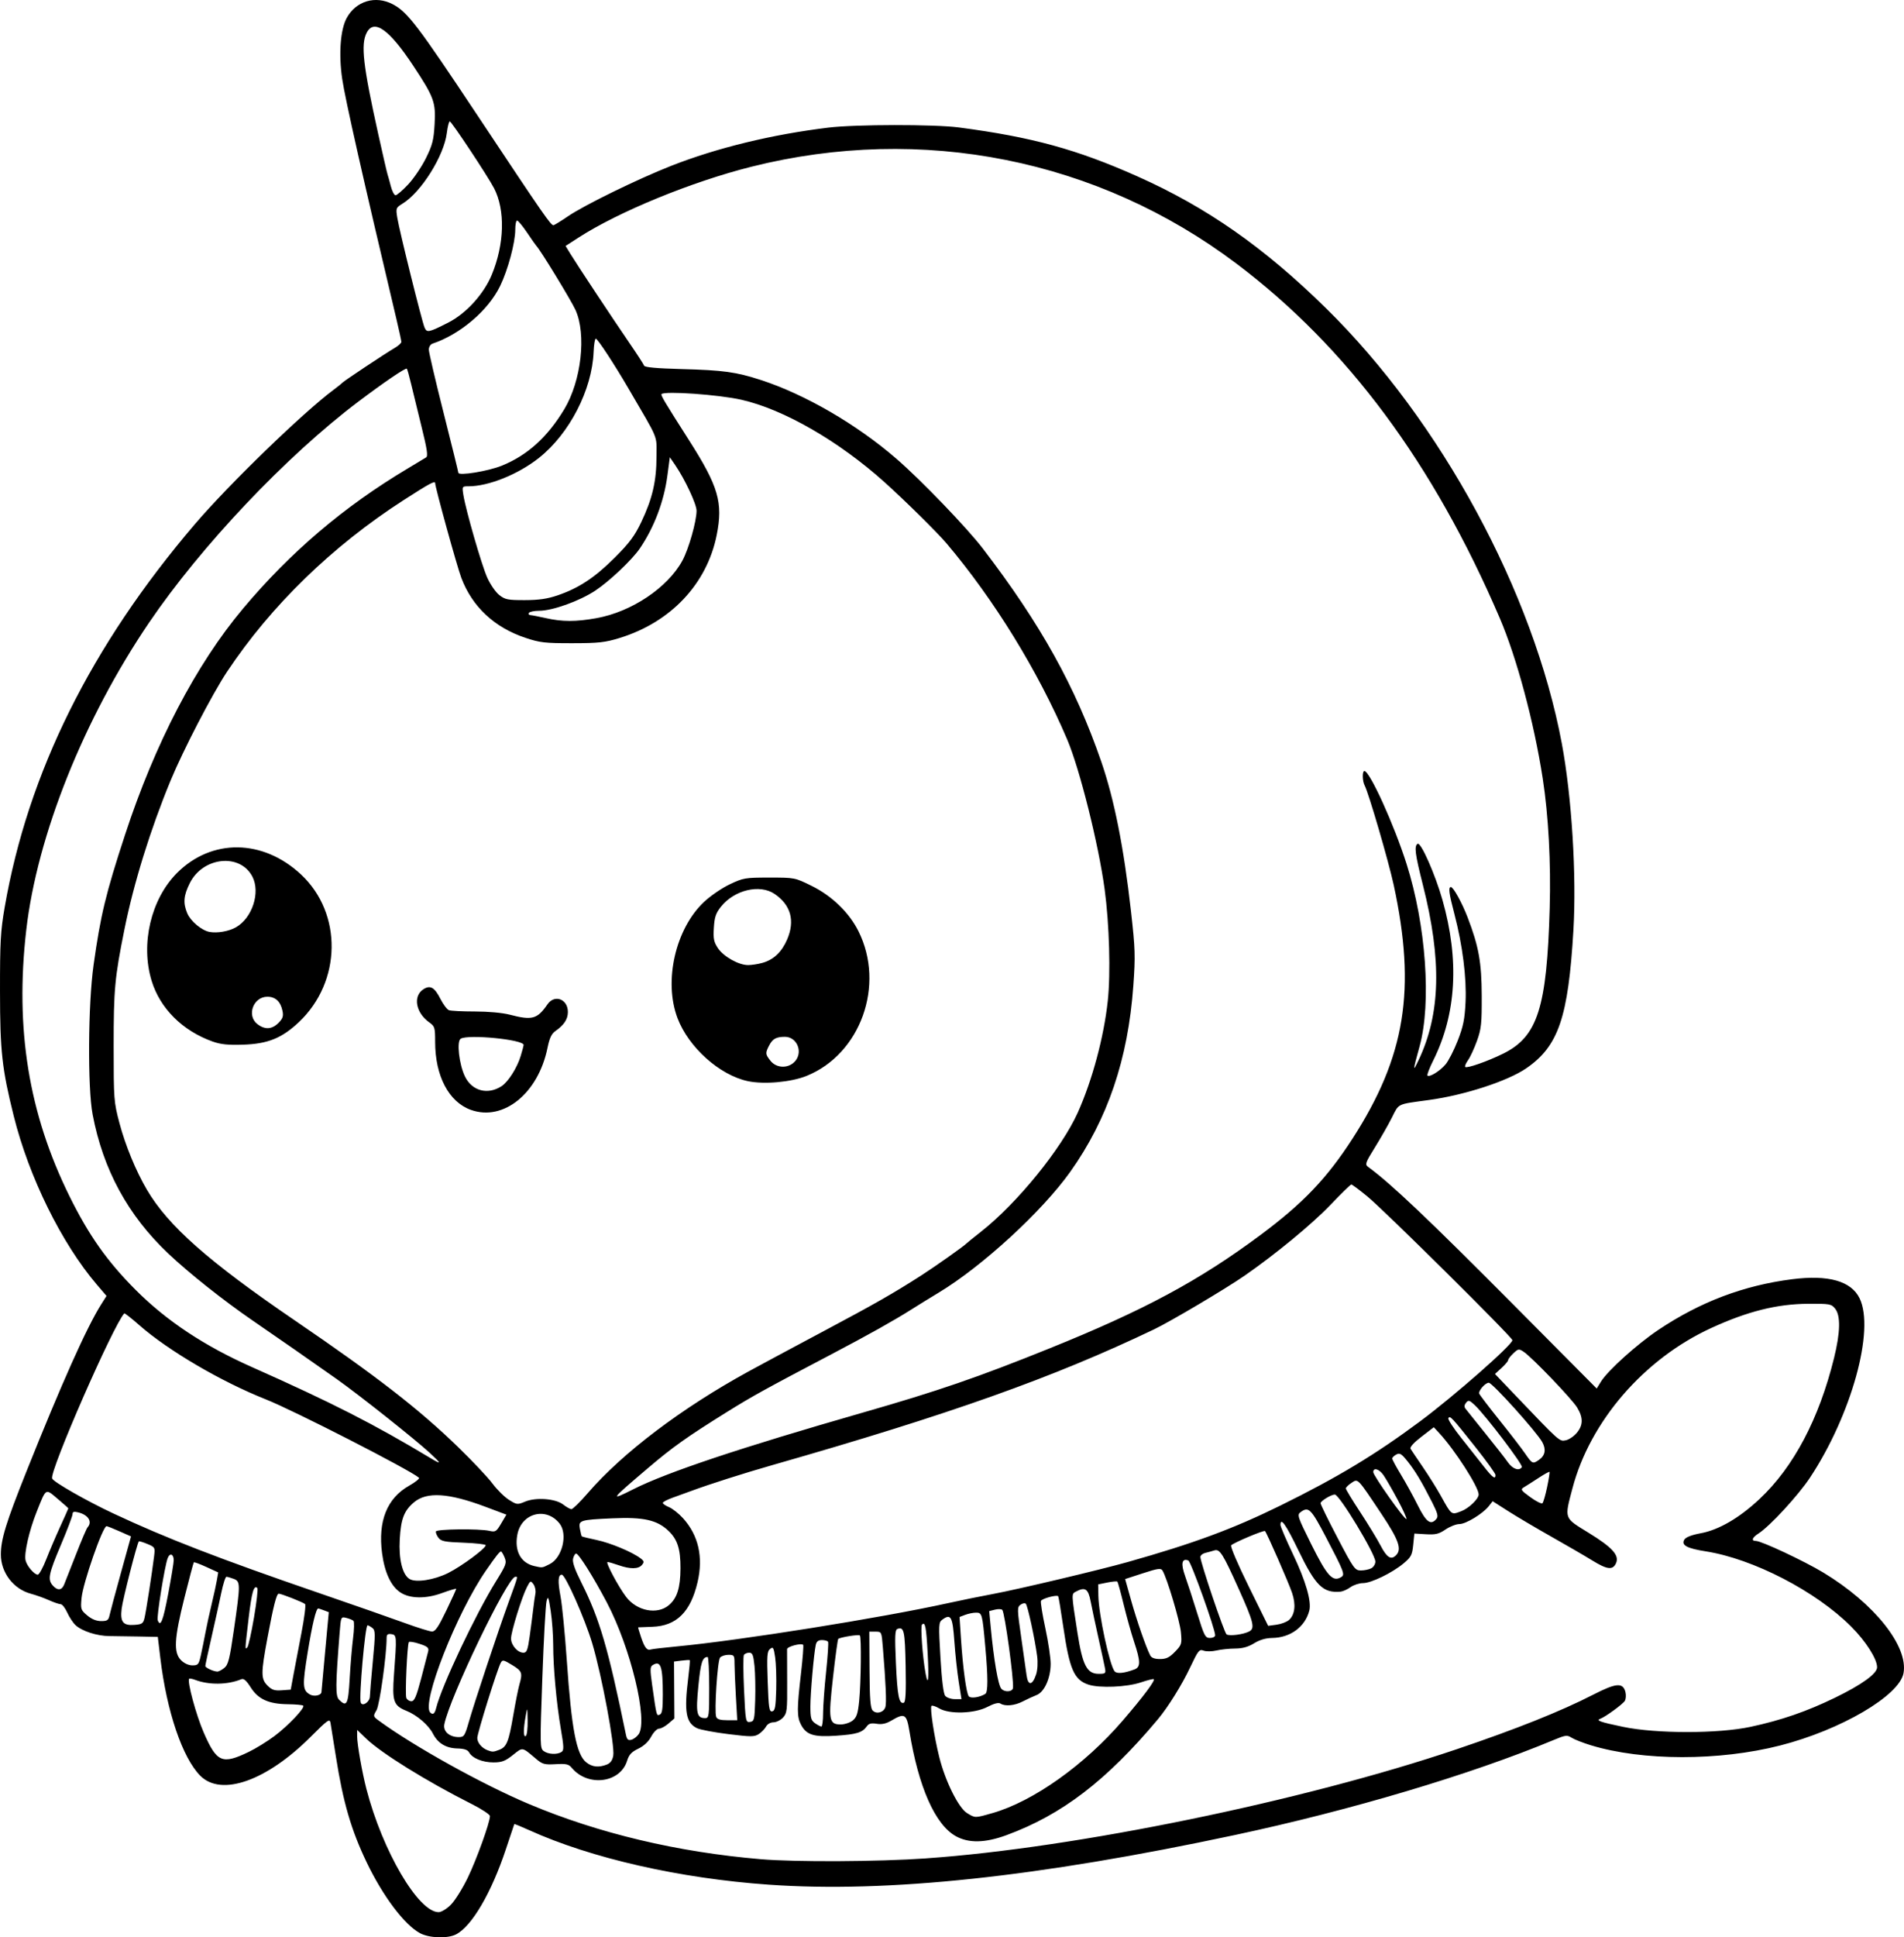 <?xml version="1.0" encoding="UTF-8" standalone="no"?>
<!-- Created with Inkscape (http://www.inkscape.org/) -->

<svg
   width="238.963mm"
   height="243.016mm"
   viewBox="0 0 238.963 243.016"
   version="1.1"
   id="svg1"
   xml:space="preserve"
   xmlns="http://www.w3.org/2000/svg"
   xmlns:svg="http://www.w3.org/2000/svg"><defs
     id="defs1" /><g
     id="layer1"
     transform="translate(-430.152,165.134)"><path
       style="fill:#000000"
       d="m 482.881,77.373 c -1.944,-1.028 -4.655,-4.616 -6.695,-8.863 -1.957,-4.075 -2.972,-7.557 -3.876,-13.298 -0.315,-1.999 -0.622,-3.909 -0.682,-4.244 -0.098,-0.544 -0.36,-0.358 -2.47,1.752 -5.538,5.538 -11.218,7.547 -13.862,4.903 -2.238,-2.238 -4.221,-8.075 -5.022,-14.778 l -0.316,-2.646 -2.375,-0.048 c -1.306,-0.026 -2.971,-0.051 -3.699,-0.055 -1.557,-0.009 -3.454,-0.622 -4.257,-1.376 -0.313,-0.294 -0.781,-1.004 -1.04,-1.579 -0.259,-0.574 -0.628,-1.044 -0.82,-1.044 -0.192,0 -0.859,-0.228 -1.481,-0.506 -0.622,-0.278 -1.632,-0.639 -2.244,-0.801 -2.197,-0.582 -3.782,-2.648 -3.782,-4.928 0,-1.905 0.645,-3.995 3.219,-10.434 4.419,-11.051 7.552,-18.057 9.355,-20.912 l 0.686,-1.087 -1.207,-1.413 c -4.43,-5.185 -8.528,-13.494 -10.44,-21.17 -1.474,-5.916 -1.713,-8.083 -1.72,-15.61 -0.006,-6.223 0.07,-7.584 0.585,-10.558 2.925,-16.87 10.839,-32.804 23.861,-48.048 4.257,-4.983 13.556,-13.989 17.409,-16.86 0.54,-0.402 1.042,-0.805 1.114,-0.894 0.17,-0.209 5.421,-3.698 6.548,-4.351 0.473,-0.274 0.858,-0.621 0.855,-0.772 -0.003,-0.151 -0.287,-1.464 -0.633,-2.92 -4.099,-17.261 -6.425,-27.558 -6.792,-30.069 -0.457,-3.123 -0.229,-6.191 0.567,-7.645 1.163,-2.126 3.599,-2.855 5.767,-1.726 1.859,0.968 3.113,2.612 10.706,14.04 8.331,12.538 9.184,13.768 9.491,13.683 0.149,-0.042 0.977,-0.555 1.84,-1.141 2.068,-1.404 8.78,-4.68 12.926,-6.308 5.747,-2.257 12.629,-3.93 19.711,-4.792 3.399,-0.414 13.321,-0.426 16.404,-0.02 9.175,1.208 14.779,2.743 22.392,6.135 8.71,3.881 15.894,8.902 23.681,16.552 14.408,14.154 26.024,35.587 29.583,54.58 1.251,6.68 1.865,16.548 1.457,23.441 -0.648,10.95 -1.881,14.549 -5.933,17.322 -2.333,1.597 -7.742,3.357 -12.177,3.963 -4.108,0.562 -3.754,0.395 -4.666,2.201 -0.453,0.898 -1.414,2.584 -2.135,3.746 -1.21,1.951 -1.275,2.139 -0.848,2.451 2.883,2.108 7.618,6.601 18.562,17.614 l 10.119,10.183 0.541,-0.875 c 0.853,-1.38 4.552,-4.711 7.198,-6.48 5.262,-3.52 10.702,-5.579 16.787,-6.355 4.554,-0.581 7.415,0.227 8.469,2.392 1.93,3.965 -1.018,14.618 -6.225,22.499 -1.465,2.218 -5.043,6.096 -6.461,7.004 -0.801,0.513 -0.949,0.934 -0.327,0.934 0.692,0 6.063,2.519 8.466,3.971 6.402,3.867 10.691,9.25 10.058,12.624 -0.53,2.823 -7.869,7.119 -15.485,9.065 -7.65,1.954 -17.274,1.944 -23.743,-0.026 -0.984,-0.3 -2.071,-0.725 -2.416,-0.945 -0.575,-0.367 -0.759,-0.345 -2.249,0.276 -10.37,4.323 -25.499,8.83 -40.054,11.931 -24.739,5.271 -43.56,7.273 -58.489,6.222 -11.172,-0.787 -22.29,-3.319 -30.074,-6.848 -0.995,-0.451 -1.825,-0.789 -1.844,-0.752 -0.019,0.038 -0.488,1.438 -1.042,3.111 -1.816,5.486 -4.275,9.696 -6.265,10.724 -1.055,0.546 -3.348,0.474 -4.512,-0.141 z m 3.856,-3.577 c 0.512,-0.512 1.464,-2.03 2.115,-3.373 1.115,-2.299 2.791,-6.952 2.791,-7.745 0,-0.198 -1.042,-0.885 -2.315,-1.526 -5.61,-2.824 -11.323,-6.367 -13.229,-8.204 l -1.124,-1.084 3.6e-4,0.783 c 4.6e-4,0.998 0.623,4.548 1.165,6.637 2.014,7.772 6.517,15.445 9.064,15.445 0.335,0 1.014,-0.413 1.533,-0.932 z m 59.675,-5.819 c 18.734,-1.306 47.251,-7.168 66.543,-13.68 7.456,-2.517 13.129,-4.782 17.156,-6.851 2.883,-1.481 3.737,-1.549 4.045,-0.322 0.096,0.384 0.059,0.883 -0.084,1.109 -0.265,0.419 -2.444,2.007 -3.054,2.225 -0.622,0.222 -0.078,0.418 2.842,1.026 4.178,0.869 11.945,0.867 16.003,-0.004 3.857,-0.828 7.02,-1.918 10.583,-3.647 3.363,-1.632 5.292,-3.025 5.292,-3.823 0,-1.049 -1.415,-3.266 -3.265,-5.116 -4.429,-4.429 -12.279,-8.487 -18.231,-9.423 -2.39,-0.376 -3.121,-0.778 -2.692,-1.48 0.186,-0.304 0.915,-0.583 2.083,-0.799 2.25,-0.415 4.862,-1.943 7.38,-4.315 4.263,-4.016 7.427,-10.007 9.317,-17.641 0.799,-3.226 0.846,-5.343 0.138,-6.215 -0.478,-0.589 -0.671,-0.624 -3.373,-0.608 -3.92,0.022 -7.619,0.947 -12.19,3.047 -8.412,3.864 -15.179,11.678 -17.396,20.088 -1.023,3.881 -1.096,3.678 1.982,5.569 3.037,1.866 3.929,2.853 3.478,3.844 -0.408,0.895 -1.102,0.809 -3.022,-0.375 -0.906,-0.559 -3.189,-1.885 -5.074,-2.948 -1.885,-1.063 -4.317,-2.5 -5.405,-3.194 l -1.978,-1.262 -0.482,0.612 c -0.751,0.954 -2.877,2.251 -3.692,2.251 -0.405,0 -1.188,0.307 -1.741,0.681 -0.837,0.568 -1.246,0.667 -2.459,0.595 l -1.455,-0.086 -0.143,1.425 c -0.126,1.256 -0.267,1.529 -1.187,2.301 -1.431,1.201 -4.079,2.491 -5.113,2.491 -0.47,0 -1.177,0.231 -1.572,0.513 -0.394,0.282 -0.955,0.534 -1.246,0.56 -2.199,0.195 -3.131,-0.721 -5.305,-5.21 -1.558,-3.218 -2.236,-4.176 -2.236,-3.16 0,0.206 0.706,1.856 1.569,3.666 1.607,3.37 2.349,5.935 2.05,7.084 -0.533,2.047 -2.381,3.402 -4.678,3.429 -0.783,0.009 -1.553,0.237 -2.249,0.666 -0.747,0.46 -1.448,0.654 -2.381,0.66 -0.728,0.004 -1.785,0.115 -2.35,0.246 -0.568,0.132 -1.289,0.139 -1.612,0.016 -0.536,-0.204 -0.675,-0.031 -1.667,2.07 -1.044,2.213 -2.783,5.01 -4.069,6.544 -6.454,7.701 -12.048,11.979 -19.008,14.535 -2.676,0.983 -4.734,1.023 -6.35,0.125 -2.596,-1.443 -4.691,-6.177 -5.822,-13.156 -0.353,-2.178 -0.599,-2.327 -2.244,-1.356 -0.684,0.404 -1.209,0.52 -1.864,0.414 -0.688,-0.112 -0.994,-0.033 -1.245,0.322 -0.555,0.782 -1.28,1.003 -3.856,1.177 -2.814,0.191 -3.736,-0.104 -4.411,-1.409 -0.504,-0.975 -0.503,-1.996 0.006,-6.367 0.224,-1.924 0.349,-3.557 0.277,-3.629 -0.248,-0.248 -2.008,0.222 -2.02,0.54 -0.007,0.175 -0.002,2.047 0.011,4.159 0.022,3.543 -0.019,3.886 -0.527,4.432 -0.303,0.325 -0.84,0.591 -1.193,0.591 -0.371,0 -0.761,0.223 -0.925,0.529 -0.156,0.291 -0.564,0.713 -0.907,0.938 -0.56,0.367 -0.951,0.368 -3.831,0.013 -1.764,-0.218 -3.53,-0.55 -3.923,-0.739 -1.399,-0.671 -1.645,-2.052 -1.116,-6.269 0.152,-1.214 0.242,-2.236 0.198,-2.271 -0.043,-0.035 -0.505,-0.009 -1.026,0.056 l -0.948,0.119 0.022,3.569 0.022,3.569 -0.742,0.641 c -0.408,0.352 -0.944,0.641 -1.191,0.641 -0.247,3.94e-4 -0.686,0.446 -0.977,0.992 -0.341,0.64 -0.918,1.179 -1.625,1.521 -0.847,0.409 -1.164,0.751 -1.395,1.507 -0.859,2.804 -4.933,3.323 -6.953,0.886 -0.378,-0.456 -0.695,-0.527 -2.016,-0.452 -1.406,0.079 -1.66,0.011 -2.462,-0.668 -1.795,-1.518 -1.637,-1.492 -2.907,-0.482 -0.962,0.764 -1.382,0.925 -2.433,0.927 -1.377,0.003 -2.653,-0.519 -3.064,-1.254 -0.184,-0.329 -0.617,-0.473 -1.493,-0.496 -1.417,-0.038 -2.434,-0.66 -3.05,-1.866 -0.549,-1.073 -2.016,-2.33 -3.335,-2.858 -1.607,-0.643 -1.797,-1.203 -1.547,-4.562 0.359,-4.824 0.351,-4.956 -0.33,-5.053 -0.455,-0.065 -0.595,0.046 -0.595,0.471 0,2.14 -0.874,8.401 -1.266,9.068 -0.45,0.766 -0.447,0.776 0.334,1.348 4.394,3.211 13.002,7.986 18.791,10.425 8.736,3.679 18.636,6.033 29.104,6.92 4.368,0.37 14.711,0.318 20.77,-0.104 z m 8.3,-5.675 c 5.125,-1.466 11.578,-6.05 16.379,-11.637 2.542,-2.958 4.053,-4.974 3.867,-5.16 -0.059,-0.059 -0.787,0.121 -1.617,0.401 -1.758,0.594 -5.192,0.739 -6.586,0.279 -1.801,-0.594 -2.377,-1.92 -3.159,-7.274 -0.299,-2.048 -0.585,-3.765 -0.635,-3.815 -0.206,-0.206 -2.049,0.299 -2.161,0.593 -0.067,0.175 0.181,1.717 0.55,3.427 0.37,1.71 0.67,3.725 0.666,4.477 -0.008,1.791 -0.793,3.526 -1.767,3.903 -0.407,0.158 -1.181,0.515 -1.719,0.794 -1.037,0.538 -2.222,0.65 -2.825,0.269 -0.237,-0.15 -0.807,-5.5e-4 -1.632,0.427 -1.623,0.842 -4.768,0.937 -6.046,0.182 -0.443,-0.262 -0.878,-0.403 -0.967,-0.314 -0.218,0.218 0.328,3.818 0.976,6.425 0.746,3.004 2.417,6.372 3.483,7.022 1.039,0.634 0.973,0.634 3.193,-0.001 z m -48.416,-6.083 c 0.462,-0.176 0.713,-0.518 0.824,-1.124 0.22,-1.201 -1.46,-10.167 -2.645,-14.109 -0.94,-3.129 -3.364,-8.591 -3.813,-8.591 -0.471,0 -0.521,0.828 -0.164,2.704 0.202,1.059 0.56,4.712 0.796,8.118 0.593,8.565 1.204,11.749 2.442,12.722 0.742,0.584 1.534,0.67 2.56,0.281 z m -44.925,-1.592 c 0.886,-0.426 2.341,-1.324 3.233,-1.995 1.742,-1.31 3.863,-3.55 3.604,-3.808 -0.087,-0.087 -0.951,-0.167 -1.921,-0.178 -2.418,-0.028 -3.727,-0.621 -4.673,-2.118 -0.54,-0.855 -0.871,-1.143 -1.171,-1.019 -1.724,0.71 -4.057,0.743 -5.795,0.082 -0.357,-0.136 -0.696,-0.2 -0.754,-0.142 -0.284,0.284 0.87,4.559 1.817,6.728 1.649,3.781 2.306,4.065 5.661,2.449 z m 39.246,0.012 c 0.322,-0.204 0.313,-0.604 -0.068,-2.84 -0.557,-3.268 -0.968,-7.769 -0.968,-10.596 -1.2e-4,-1.195 -0.139,-3.1 -0.309,-4.233 -0.269,-1.792 -0.337,-1.959 -0.522,-1.274 -0.117,0.433 -0.356,4.766 -0.53,9.628 -0.305,8.518 -0.299,8.853 0.176,9.201 0.561,0.41 1.666,0.467 2.222,0.115 z m -7.817,-0.271 c 0.939,-0.357 1.194,-0.98 1.769,-4.329 0.28,-1.628 0.629,-3.376 0.775,-3.884 0.417,-1.444 0.33,-1.673 -0.929,-2.437 -1.074,-0.652 -1.201,-0.675 -1.417,-0.265 -0.457,0.865 -2.943,8.826 -2.943,9.424 0,0.603 0.577,1.281 1.323,1.555 0.588,0.216 0.698,0.211 1.422,-0.064 z m 17.504,-1.957 c 1.209,-1.726 -0.993,-10.84 -3.995,-16.538 -1.685,-3.198 -3.525,-6.125 -3.85,-6.125 -0.122,0 -0.294,0.282 -0.38,0.627 -0.11,0.439 0.208,1.355 1.06,3.051 2.26,4.501 3.341,8.189 5.56,18.982 0.136,0.664 0.276,0.804 0.693,0.695 0.287,-0.075 0.697,-0.386 0.911,-0.692 z M 488.997,50.849 c 0.713,-2.48 3.583,-11.113 4.99,-15.006 1.247,-3.451 1.177,-3.184 0.835,-3.184 -0.954,0 -8.224,15.108 -8.903,18.501 -0.177,0.885 0.633,1.608 1.803,1.608 0.671,0 0.764,-0.139 1.275,-1.918 z m 7.376,-0.148 c -0.033,-1.739 -0.037,-1.749 -0.245,-0.58 -0.303,1.702 -0.297,2.706 0.013,2.514 0.146,-0.09 0.25,-0.96 0.231,-1.934 z m 37.078,-0.91 c 0.002,-0.91 0.172,-3.255 0.38,-5.213 0.207,-1.957 0.318,-3.654 0.246,-3.77 -0.072,-0.116 -0.419,-0.211 -0.771,-0.211 -0.451,0 -0.679,0.177 -0.768,0.595 -0.248,1.161 -0.677,6.065 -0.677,7.734 0,1.451 0.085,1.754 0.588,2.106 0.323,0.227 0.681,0.412 0.794,0.412 0.113,0 0.207,-0.744 0.209,-1.654 z m 3.725,0.894 c 0.495,-0.401 0.648,-0.866 0.807,-2.447 0.23,-2.295 0.291,-8.019 0.087,-8.223 -0.15,-0.15 -2.509,0.233 -2.717,0.441 -0.068,0.068 -0.36,2.22 -0.65,4.784 -0.61,5.399 -0.523,5.941 0.959,5.941 0.496,0 1.177,-0.223 1.514,-0.495 z m -12.243,-2.548 c 0.046,-1.455 0.006,-3.39 -0.087,-4.299 -0.142,-1.375 -0.253,-1.654 -0.663,-1.654 -0.271,0 -0.571,0.127 -0.667,0.283 -0.096,0.156 -0.088,2.127 0.017,4.38 0.186,3.976 0.209,4.094 0.755,4.016 0.524,-0.075 0.568,-0.26 0.646,-2.726 z m -2.423,-0.463 c -0.094,-1.637 -0.172,-3.483 -0.173,-4.101 -10e-4,-1.062 -0.043,-1.124 -0.763,-1.124 -0.419,0 -0.892,0.157 -1.052,0.35 -0.324,0.39 -0.738,6.763 -0.483,7.428 0.117,0.306 0.509,0.424 1.402,0.424 h 1.239 z m -3.349,-1.124 c 0,-2.11 -0.089,-3.835 -0.198,-3.832 -0.66,0.013 -0.871,0.675 -1.161,3.632 -0.337,3.442 -0.21,4.037 0.863,4.037 0.463,0 0.497,-0.26 0.497,-3.836 z m -5.821,0.931 c 0,-3.626 -0.263,-4.385 -1.293,-3.733 -0.307,0.194 -0.316,0.595 -0.053,2.443 0.571,4.019 0.545,3.917 0.959,3.758 0.299,-0.115 0.387,-0.676 0.387,-2.468 z m -28.451,1.649 c 0.69,-2.775 4.92,-11.728 7.525,-15.927 1.266,-2.04 1.351,-2.278 1.065,-2.968 -0.171,-0.413 -0.372,-0.75 -0.448,-0.75 -0.176,0 -0.626,0.57 -1.88,2.381 -3.69,5.329 -8.148,16.67 -7.003,17.815 0.338,0.338 0.561,0.172 0.741,-0.551 z m 56.385,-0.129 c 0.158,-0.499 0.054,-2.934 -0.322,-7.543 -0.156,-1.906 -0.161,-1.918 -0.927,-1.918 h -0.771 l 0.028,4.764 c 0.022,3.71 0.111,4.846 0.4,5.136 0.486,0.486 1.376,0.241 1.592,-0.438 z m -13.704,-2.189 c 0.041,-1.454 -0.019,-3.273 -0.132,-4.044 -0.184,-1.247 -0.254,-1.363 -0.637,-1.058 -0.373,0.297 -0.412,0.845 -0.296,4.126 0.117,3.302 0.188,3.773 0.563,3.701 0.355,-0.068 0.441,-0.536 0.503,-2.725 z m -50.998,0.854 c 0.005,-0.322 0.172,-2.312 0.372,-4.422 0.328,-3.471 0.323,-3.868 -0.059,-4.167 -0.232,-0.182 -0.505,-0.331 -0.605,-0.331 -0.299,0 -1.099,9.059 -0.856,9.692 0.211,0.55 1.139,-0.073 1.149,-0.772 z m -2.533,-2.24 c 0.096,-1.71 0.288,-3.994 0.427,-5.076 0.139,-1.082 0.162,-2.056 0.051,-2.164 -0.111,-0.108 -0.512,-0.273 -0.891,-0.367 -0.687,-0.17 -0.688,-0.168 -0.851,1.9 -0.52,6.6 -0.53,7.9 -0.064,8.366 0.965,0.964 1.145,0.603 1.328,-2.659 z m 69.777,-1.542 c -0.084,-4.456 -0.204,-5.001 -1.032,-4.683 -0.306,0.118 -0.339,0.855 -0.188,4.275 0.182,4.114 0.395,5.189 0.991,4.983 0.229,-0.079 0.29,-1.31 0.229,-4.575 z m -60.809,1.542 c 0.414,-1.564 0.811,-3.095 0.882,-3.401 0.109,-0.467 -0.067,-0.621 -1.09,-0.958 -0.671,-0.221 -1.272,-0.316 -1.337,-0.212 -0.204,0.33 -0.485,6.551 -0.315,6.992 0.089,0.233 0.375,0.423 0.635,0.423 0.378,0 0.624,-0.571 1.225,-2.844 z m 67.469,0.397 c -0.189,-1.201 -0.437,-3.491 -0.549,-5.09 -0.218,-3.087 -0.437,-3.48 -1.504,-2.699 -0.468,0.342 -0.481,0.604 -0.237,4.756 0.167,2.852 0.377,4.538 0.599,4.805 0.188,0.226 0.723,0.411 1.189,0.411 h 0.848 z m 3.338,1.527 c 0.347,-0.215 0.347,-2.076 -0.003,-5.944 -0.374,-4.143 -0.403,-4.247 -1.167,-4.247 -0.352,0 -0.96,0.122 -1.352,0.271 l -0.712,0.271 0.177,2.706 c 0.242,3.689 0.674,6.873 0.984,7.246 0.245,0.296 1.371,0.132 2.073,-0.302 z m -83.317,-0.235 c 0.01,-0.165 0.221,-2.486 0.469,-5.158 l 0.451,-4.858 -0.618,-0.235 c -0.34,-0.129 -0.656,-0.235 -0.701,-0.235 -0.279,0 -0.754,1.969 -1.33,5.517 -0.679,4.18 -0.646,4.757 0.297,5.285 0.523,0.293 1.408,0.098 1.432,-0.316 z m 86.793,-0.529 c 0.105,-1.128 -1.037,-9.441 -1.343,-9.773 -0.108,-0.117 -0.522,-0.131 -0.919,-0.032 l -0.723,0.181 0.177,1.884 c 0.398,4.232 0.941,7.413 1.34,7.853 0.435,0.481 1.42,0.405 1.468,-0.113 z m -90.308,-1.623 c 0.187,-1.019 0.639,-3.388 1.005,-5.265 0.366,-1.877 0.57,-3.505 0.454,-3.618 -0.221,-0.214 -2.985,-1.303 -3.308,-1.303 -0.272,-1.95e-4 -0.665,1.538 -1.405,5.508 -0.839,4.498 -0.838,5.183 0.007,6.029 0.539,0.539 0.877,0.649 1.786,0.583 l 1.121,-0.081 z m 93.208,-0.053 c 0.184,-0.559 0.237,-1.477 0.131,-2.292 -0.273,-2.109 -1.189,-6.342 -1.423,-6.576 -0.115,-0.115 -0.414,-0.06 -0.664,0.123 -0.429,0.314 -0.424,0.542 0.078,4.036 0.293,2.037 0.6,4.203 0.681,4.814 0.18,1.347 0.733,1.298 1.196,-0.105 z m -13.609,-2.628 c -0.181,-3.383 -0.309,-4.03 -0.716,-3.622 -0.208,0.208 0.079,4.104 0.449,6.105 0.329,1.778 0.44,0.749 0.267,-2.482 z m 22.248,1.821 c -0.074,-0.4 -0.442,-2.097 -0.817,-3.77 -0.375,-1.673 -0.812,-3.727 -0.972,-4.564 -0.308,-1.615 -0.691,-1.872 -1.859,-1.247 -0.567,0.303 -0.571,0.204 0.197,5.149 0.634,4.084 1.189,5.159 2.663,5.159 0.864,0 0.915,-0.047 0.788,-0.728 z m 3.713,0.171 c 0.775,-0.292 0.765,-0.989 -0.05,-3.448 -0.355,-1.072 -0.947,-3.185 -1.315,-4.696 -0.368,-1.511 -0.722,-2.8 -0.786,-2.865 -0.064,-0.064 -0.633,-0.012 -1.265,0.115 l -1.148,0.232 0.026,1.442 c 0.043,2.348 1.401,8.661 2.035,9.458 0.272,0.343 1.196,0.255 2.503,-0.237 z M 458.301,44.093 c 0.5,-0.405 0.672,-1.09 1.212,-4.829 0.824,-5.704 0.823,-6.022 -0.034,-6.348 -0.373,-0.142 -0.782,-0.258 -0.908,-0.258 -0.126,0 -0.42,0.923 -0.653,2.051 -0.233,1.128 -0.778,3.598 -1.211,5.49 -0.433,1.892 -0.787,3.533 -0.785,3.647 0.003,0.216 0.975,0.673 1.495,0.702 0.166,0.009 0.564,-0.196 0.884,-0.455 z m -2.943,-1.579 c 0.154,-0.691 0.414,-1.971 0.578,-2.844 0.164,-0.873 0.514,-2.48 0.778,-3.572 0.264,-1.091 0.558,-2.435 0.653,-2.985 l 0.173,-1.001 -1.486,-0.68 c -0.817,-0.374 -1.526,-0.638 -1.576,-0.587 -0.05,0.051 -0.578,2.038 -1.174,4.416 -1.291,5.151 -1.388,6.906 -0.434,7.86 0.396,0.396 0.954,0.649 1.429,0.649 0.714,0 0.803,-0.105 1.059,-1.257 z m 122.261,-0.449 c 0.843,-0.87 0.877,-0.982 0.744,-2.447 -0.127,-1.401 -1.748,-6.831 -2.311,-7.742 -0.2,-0.324 -0.574,-0.272 -2.462,0.343 l -2.226,0.724 0.757,2.702 c 0.711,2.537 1.852,5.825 2.384,6.869 0.162,0.317 0.55,0.463 1.233,0.463 0.789,0 1.181,-0.19 1.881,-0.912 z M 496.629,40.133 c 0.158,-1.128 0.356,-2.646 0.439,-3.373 0.083,-0.728 0.21,-1.623 0.281,-1.99 0.071,-0.367 -0.037,-0.895 -0.242,-1.175 -0.355,-0.486 -0.391,-0.47 -0.817,0.354 -0.651,1.259 -1.998,5.602 -2,6.449 -0.002,0.836 0.825,1.786 1.554,1.786 0.419,0 0.542,-0.323 0.785,-2.051 z m 18.43,1.266 c 7.994,-0.757 25.656,-3.576 34.131,-5.446 1.601,-0.353 4.161,-0.874 5.689,-1.157 2.992,-0.555 13.345,-3.01 16.801,-3.985 8.283,-2.336 13.242,-4.169 19.178,-7.091 7.159,-3.524 11.901,-6.381 17.513,-10.552 4.291,-3.19 11.595,-9.608 11.595,-10.189 0,-0.367 -16.082,-16.297 -18.21,-18.038 -1.004,-0.821 -1.906,-1.493 -2.004,-1.493 -0.098,0 -1.276,1.148 -2.616,2.552 -2.294,2.401 -6.895,6.195 -10.772,8.881 -2.376,1.646 -9.294,5.747 -11.377,6.743 -12.631,6.042 -25.674,10.678 -47.89,17.022 -3.617,1.033 -7.856,2.383 -10.2,3.25 -0.575,0.212 -1.611,0.588 -2.302,0.835 -0.691,0.247 -1.257,0.543 -1.257,0.659 0,0.116 0.356,0.358 0.791,0.538 0.435,0.18 1.222,0.805 1.75,1.389 1.934,2.14 2.555,4.868 1.824,8.005 -0.876,3.758 -2.649,5.507 -5.688,5.61 -0.946,0.032 -1.742,0.063 -1.77,0.068 -0.028,0.006 0.14,0.576 0.373,1.267 0.438,1.301 0.746,1.675 1.241,1.507 0.159,-0.054 1.598,-0.222 3.199,-0.374 z m -53.026,-3.644 c 0.329,-1.927 0.516,-3.586 0.416,-3.687 -0.431,-0.431 -0.708,0.523 -1.088,3.753 -0.482,4.091 -0.478,4.011 -0.168,3.688 0.133,-0.138 0.511,-1.828 0.84,-3.755 z m 120.629,2.247 c 0.006,-0.788 -3.036,-9.258 -3.372,-9.387 -0.817,-0.313 -0.958,0.393 -0.395,1.966 0.302,0.844 0.982,2.933 1.51,4.643 0.883,2.859 1.013,3.109 1.607,3.109 0.356,0 0.648,-0.149 0.649,-0.331 z m 4.292,-0.496 c 0.722,-0.386 0.529,-1.171 -1.277,-5.194 -2.054,-4.574 -2.432,-5.175 -3.122,-4.959 -0.306,0.096 -0.825,0.238 -1.152,0.316 -0.327,0.078 -0.595,0.306 -0.595,0.507 0,0.665 2.985,9.491 3.281,9.703 0.35,0.25 2.136,0.018 2.866,-0.373 z M 486.153,36.922 c 0.691,-1.438 1.257,-2.674 1.257,-2.745 0,-0.071 -0.804,0.164 -1.786,0.524 -2.027,0.742 -4.01,0.714 -5.213,-0.074 -1.181,-0.774 -1.984,-2.487 -2.306,-4.916 -0.534,-4.039 0.618,-6.911 3.406,-8.484 0.79,-0.446 1.338,-0.894 1.219,-0.996 -1.154,-0.993 -15.706,-8.437 -19.192,-9.818 -5.611,-2.223 -12.26,-6.118 -15.896,-9.311 -0.989,-0.869 -1.84,-1.536 -1.891,-1.482 -1.371,1.446 -9.402,19.809 -9.057,20.709 0.17,0.444 4.313,2.809 7.688,4.389 6.641,3.109 13.237,5.661 25.696,9.94 4.366,1.5 9.247,3.205 10.848,3.789 1.601,0.584 3.149,1.069 3.44,1.076 0.413,0.011 0.805,-0.56 1.786,-2.602 z m -37.862,0.896 c 0.194,-0.817 0.947,-5.668 1.198,-7.714 0.138,-1.126 0.119,-1.162 -0.841,-1.563 -0.54,-0.226 -1.023,-0.37 -1.073,-0.32 -0.215,0.215 -2.016,7.265 -2.154,8.433 -0.199,1.679 0.169,2.145 1.608,2.038 0.948,-0.07 1.095,-0.172 1.261,-0.873 z m 143.645,0.251 c 0.739,-0.669 0.879,-1.92 0.379,-3.392 -0.442,-1.301 -3.169,-7.526 -3.397,-7.754 -0.137,-0.137 -3.866,1.428 -4.246,1.782 -0.135,0.126 0.806,2.334 2.201,5.163 l 2.438,4.942 1.06,-0.142 c 0.583,-0.078 1.287,-0.347 1.564,-0.598 z m -140.675,-3.263 c 0.382,-2.021 0.695,-3.919 0.695,-4.218 0,-0.799 -0.494,-0.967 -0.761,-0.26 -0.378,1.002 -1.403,7.383 -1.25,7.782 0.351,0.914 0.669,0.116 1.316,-3.305 z m -7.361,2.682 c 0.086,-0.4 0.727,-2.79 1.426,-5.31 l 1.269,-4.583 -1.453,-0.643 c -0.799,-0.354 -1.528,-0.643 -1.619,-0.642 -0.477,0.001 -2.961,7.139 -3.135,9.011 -0.131,1.402 -0.098,1.504 0.709,2.183 0.556,0.468 1.155,0.712 1.747,0.712 0.768,0 0.924,-0.107 1.057,-0.728 z m 70.195,-1.265 c 1.037,-0.873 1.449,-2.176 1.46,-4.622 0.011,-2.419 -0.371,-3.619 -1.493,-4.694 -1.433,-1.373 -3.144,-1.758 -7.032,-1.583 -4.125,0.186 -4.3,0.244 -4.092,1.339 0.087,0.46 0.189,0.874 0.227,0.92 0.037,0.046 0.873,0.252 1.857,0.458 1.746,0.365 4.488,1.511 5.53,2.31 0.442,0.339 0.466,0.462 0.166,0.824 -0.442,0.532 -1.478,0.542 -2.934,0.029 -0.619,-0.218 -1.24,-0.397 -1.38,-0.397 -0.294,0 1.358,3.099 2.333,4.377 1.352,1.772 3.9,2.266 5.359,1.038 z m -75.902,-2.571 c 0.137,-0.327 0.805,-2.024 1.485,-3.77 0.68,-1.746 1.339,-3.288 1.465,-3.426 0.633,-0.694 0.098,-1.557 -1.161,-1.873 -0.555,-0.139 -0.726,-0.087 -0.726,0.223 0,0.223 -0.655,1.95 -1.455,3.838 -1.562,3.686 -1.698,4.367 -1.017,5.119 0.589,0.651 1.108,0.61 1.41,-0.111 z m 48.205,-1.469 c 1.672,-0.832 4.716,-3.081 4.716,-3.484 0,-0.117 -1.247,-0.259 -2.771,-0.316 -2.379,-0.088 -2.827,-0.177 -3.166,-0.625 -0.217,-0.288 -0.359,-0.642 -0.315,-0.787 0.092,-0.304 5.405,-0.365 6.695,-0.077 0.78,0.174 0.886,0.109 1.494,-0.921 l 0.655,-1.109 -2.629,-0.987 c -4.633,-1.74 -7.364,-1.911 -8.967,-0.562 -1.242,1.045 -1.639,2.075 -1.785,4.638 -0.143,2.5 0.33,4.428 1.219,4.978 0.789,0.488 3.082,0.135 4.854,-0.747 z M 598.501,32.685 c 0.474,-0.3 0.331,-0.671 -1.933,-4.992 -1.876,-3.58 -2.178,-3.879 -3.182,-3.145 -0.461,0.337 -0.39,0.553 1.314,3.983 2.02,4.064 2.725,4.835 3.801,4.153 z M 435.953,30.476 c 0.412,-1.055 1.205,-2.912 1.762,-4.127 0.557,-1.215 1.012,-2.238 1.012,-2.274 0,-0.035 -0.607,-0.577 -1.35,-1.203 -1.549,-1.307 -1.412,-1.392 -2.621,1.632 -0.943,2.361 -1.601,5.242 -1.393,6.101 0.172,0.711 1.095,1.789 1.531,1.789 0.17,0 0.646,-0.863 1.058,-1.918 z m 166.304,1.115 c 0.281,-0.151 0.512,-0.526 0.512,-0.834 0,-0.947 -4.515,-8.417 -5.087,-8.417 -0.455,0 -1.792,0.813 -1.792,1.089 0,0.155 0.962,2.116 2.138,4.359 2.03,3.873 2.177,4.077 2.928,4.077 0.435,0 1.021,-0.123 1.302,-0.274 z M 499.142,31.067 c 1.574,-0.787 2.296,-3.744 1.242,-5.084 -1.686,-2.143 -4.806,-1.319 -5.304,1.401 -0.379,2.07 0.444,3.561 2.175,3.941 1.002,0.22 0.907,0.233 1.887,-0.257 z m 106.219,-1.107 c 0.753,-0.753 0.342,-1.929 -1.789,-5.123 -3.114,-4.668 -2.96,-4.508 -3.806,-3.954 -0.386,0.253 -0.702,0.565 -0.702,0.694 0,0.129 0.804,1.457 1.788,2.951 0.983,1.494 2.144,3.399 2.58,4.233 0.784,1.5 1.305,1.824 1.93,1.199 z m 5.07,-4.566 c 0.257,-0.31 0.154,-0.712 -0.525,-2.051 -1.333,-2.627 -2.133,-3.96 -3.1,-5.171 -0.762,-0.953 -0.976,-1.083 -1.41,-0.851 -0.281,0.151 -0.512,0.376 -0.512,0.502 0,0.126 0.493,1.04 1.095,2.031 0.602,0.992 1.558,2.73 2.124,3.864 1.054,2.111 1.625,2.522 2.328,1.675 z M 605.544,22.948 c -0.69,-1.28 -1.486,-2.656 -1.769,-3.056 -0.543,-0.769 -1.271,-0.977 -1.271,-0.363 0,0.448 3.976,6.066 4.162,5.88 0.073,-0.073 -0.431,-1.181 -1.122,-2.461 z m 7.989,1.491 c 0.967,-0.365 2.2,-1.548 2.2,-2.11 0,-0.936 -3.008,-5.609 -4.966,-7.716 l -0.664,-0.715 -1.555,1.196 c -0.965,0.742 -1.483,1.315 -1.366,1.508 0.104,0.172 0.8,1.205 1.546,2.296 0.746,1.091 1.754,2.699 2.238,3.572 1.383,2.491 1.316,2.44 2.566,1.968 z M 503.94,22.141 c 4.364,-5.044 11.752,-10.633 20.115,-15.216 1.455,-0.798 5.622,-3.033 9.26,-4.967 6.587,-3.503 8.913,-4.828 12.435,-7.084 1.739,-1.114 5.396,-3.698 5.689,-4.019 0.073,-0.08 0.906,-0.754 1.852,-1.498 4.538,-3.57 10.093,-10.408 12.127,-14.927 1.813,-4.029 3.267,-9.433 3.763,-13.983 0.375,-3.447 0.202,-9.662 -0.392,-14.041 -0.766,-5.652 -3.13,-15.099 -4.699,-18.781 -3.669,-8.608 -9.168,-17.539 -15.153,-24.61 -1.134,-1.34 -5.224,-5.374 -7.753,-7.647 -5.75,-5.168 -12.672,-9.154 -17.987,-10.357 -2.831,-0.641 -9.607,-1.121 -10.018,-0.71 -0.128,0.128 0.375,0.972 3.436,5.769 3.709,5.811 4.303,7.839 3.488,11.909 -1.229,6.136 -5.76,10.939 -12.184,12.916 -1.836,0.565 -2.635,0.653 -5.956,0.656 -3.426,0.003 -4.055,-0.069 -5.875,-0.678 -3.9,-1.305 -6.671,-3.899 -8.041,-7.529 -0.541,-1.433 -3.282,-11.354 -3.282,-11.879 0,-0.334 -0.722,0.056 -3.962,2.142 -8.946,5.759 -16.619,13.21 -22.139,21.498 -1.847,2.773 -5.52,9.847 -7.102,13.675 -2.544,6.159 -4.617,12.84 -5.788,18.653 -1.224,6.081 -1.358,7.527 -1.357,14.684 7.4e-4,6.649 0.025,6.971 0.724,9.616 0.741,2.803 2.059,6.004 3.445,8.367 2.664,4.54 7.719,9.005 18.584,16.413 10.253,6.991 15.549,11.097 20.475,15.873 1.802,1.748 3.742,3.804 4.311,4.57 0.568,0.766 1.498,1.686 2.065,2.044 0.994,0.628 1.067,0.636 2.031,0.233 1.374,-0.574 3.822,-0.386 4.791,0.368 0.398,0.31 0.859,0.57 1.024,0.578 0.165,0.008 1.099,-0.908 2.074,-2.036 z m -14.682,-48.047 c -2.78,-0.995 -4.494,-4.254 -4.494,-8.545 0,-1.791 -0.046,-1.944 -0.742,-2.439 -1.691,-1.204 -2.065,-3.277 -0.746,-4.141 0.866,-0.567 1.411,-0.264 2.15,1.193 0.35,0.691 0.831,1.331 1.068,1.422 0.237,0.091 1.706,0.165 3.264,0.165 1.665,0 3.462,0.164 4.357,0.397 2.834,0.738 3.46,0.567 4.751,-1.298 0.897,-1.296 2.576,-0.65 2.559,0.986 -0.009,0.889 -0.495,1.622 -1.569,2.368 -0.484,0.337 -0.738,0.878 -0.989,2.109 -1.163,5.707 -5.527,9.242 -9.608,7.782 z m 3.852,-2.984 c 0.83,-0.544 1.941,-2.297 2.386,-3.763 0.206,-0.678 0.375,-1.307 0.377,-1.398 0.012,-0.678 -6.981,-1.369 -7.909,-0.781 -0.523,0.331 -0.193,3.213 0.542,4.732 0.884,1.825 2.869,2.347 4.604,1.211 z m 30.903,-0.623 c -3.551,-0.756 -7.448,-4.249 -8.834,-7.917 -1.749,-4.63 -0.259,-11.171 3.315,-14.551 0.8,-0.757 2.259,-1.757 3.243,-2.223 1.704,-0.807 1.938,-0.847 4.977,-0.847 3.175,0 3.198,0.005 5.292,1.036 2.55,1.257 4.72,3.353 5.887,5.689 3.378,6.761 0.273,15.415 -6.515,18.156 -1.945,0.786 -5.337,1.088 -7.364,0.656 z m 5.99,-2.574 c 0.933,-1.186 0.126,-2.988 -1.338,-2.988 -1.091,0 -1.546,0.248 -1.975,1.077 -0.502,0.971 -0.491,1.1 0.161,1.93 0.782,0.994 2.362,0.985 3.152,-0.019 z m -4.171,-12.26 c 1.407,-0.391 2.429,-1.357 3.111,-2.942 1.01,-2.348 0.465,-4.32 -1.578,-5.711 -1.854,-1.262 -5.052,-0.502 -6.722,1.597 -0.651,0.818 -0.816,1.304 -0.898,2.646 -0.086,1.388 -0.005,1.788 0.519,2.57 0.711,1.06 2.6,2.117 3.781,2.115 0.442,-8.11e-4 1.247,-0.124 1.788,-0.275 z m -68.985,9.869 c -3.793,-1.354 -6.608,-4.155 -7.668,-7.631 -1.408,-4.616 -0.084,-10.237 3.182,-13.511 4.353,-4.364 10.796,-4.285 15.581,0.191 5.21,4.874 5.089,13.434 -0.261,18.494 -2.139,2.023 -3.909,2.744 -6.994,2.846 -1.91,0.063 -2.832,-0.03 -3.84,-0.39 z m 8.247,-2.335 c 0.546,-0.546 0.647,-0.841 0.514,-1.504 -0.235,-1.173 -0.887,-1.786 -1.9,-1.786 -1.76,0 -2.628,2.348 -1.265,3.42 0.935,0.735 1.83,0.691 2.652,-0.131 z m -5.337,-11.997 c 2.058,-1.161 3.103,-4.378 2.069,-6.365 -1.547,-2.971 -6.211,-2.477 -7.86,0.833 -0.775,1.556 -0.854,2.481 -0.318,3.762 0.417,0.998 1.816,2.168 2.806,2.347 0.981,0.177 2.409,-0.072 3.304,-0.577 z m 164.566,70.217 c 0.21,-1.004 0.344,-1.863 0.298,-1.909 -0.046,-0.046 -0.678,0.306 -1.405,0.783 -0.727,0.477 -1.543,0.996 -1.813,1.154 -0.444,0.26 -0.365,0.379 0.821,1.242 0.722,0.525 1.404,0.864 1.515,0.754 0.111,-0.11 0.374,-1.021 0.584,-2.025 z m -114.672,0.262 c 4.216,-2.123 13.493,-5.218 28.823,-9.616 9.403,-2.697 14.409,-4.419 23.416,-8.051 11.829,-4.77 18.746,-8.485 26.413,-14.183 5.378,-3.997 8.382,-7.138 11.601,-12.129 6.638,-10.291 8.002,-18.699 5.165,-31.816 -0.639,-2.952 -3.151,-11.554 -3.644,-12.474 -0.298,-0.556 -0.322,-1.813 -0.035,-1.813 0.672,0 3.72,6.707 5.291,11.642 2.439,7.662 3.139,17.453 1.638,22.886 -0.862,3.119 -0.876,3.323 -0.117,1.72 2.756,-5.825 2.917,-12.552 0.525,-21.983 -0.976,-3.849 -1.106,-4.864 -0.657,-5.141 0.402,-0.249 2.199,3.805 3.116,7.031 2.14,7.527 1.753,14.322 -1.147,20.135 -0.483,0.969 -0.813,1.827 -0.732,1.908 0.249,0.249 1.57,-0.567 2.276,-1.406 0.37,-0.439 1.056,-1.783 1.525,-2.986 0.696,-1.786 0.876,-2.673 0.978,-4.833 0.143,-3.025 -0.378,-7.153 -1.391,-11.007 -0.694,-2.643 -0.795,-3.413 -0.447,-3.413 0.309,0 1.402,1.984 2.107,3.824 1.39,3.628 1.747,5.616 1.763,9.802 0.013,3.514 -0.056,4.164 -0.602,5.678 -0.339,0.94 -0.842,2.025 -1.117,2.411 -0.275,0.386 -0.434,0.768 -0.353,0.849 0.208,0.208 2.849,-0.719 4.789,-1.681 4.301,-2.133 5.454,-5.75 5.812,-18.237 0.163,-5.7 -0.155,-11.618 -0.875,-16.272 -1.09,-7.048 -3.26,-15.139 -5.391,-20.108 -8.33,-19.423 -19.16,-33.999 -33.034,-44.461 -17.393,-13.115 -39.504,-17.532 -60.892,-12.164 -7.501,1.882 -16.671,5.641 -21.714,8.9 l -1.605,1.037 0.601,0.986 c 0.829,1.36 5.307,8.121 7.412,11.191 0.955,1.392 1.783,2.67 1.84,2.838 0.071,0.211 1.558,0.346 4.734,0.431 5.199,0.14 6.803,0.36 9.891,1.36 5.565,1.801 12.09,5.591 17.078,9.919 3.093,2.684 8.82,8.634 10.808,11.23 7.258,9.476 11.612,17.304 14.862,26.72 1.632,4.728 2.828,10.74 3.731,18.748 0.537,4.762 0.564,5.638 0.296,9.393 -0.656,9.17 -3.22,16.728 -7.913,23.323 -3.536,4.969 -11.056,11.871 -16.523,15.164 -1.118,0.674 -2.666,1.628 -3.44,2.12 -2.088,1.329 -5.406,3.186 -10.005,5.601 -8.242,4.327 -9.982,5.287 -13.097,7.229 -5.105,3.183 -6.817,4.4 -9.981,7.091 -4.728,4.023 -4.799,4.128 -1.777,2.606 z m 108.197,-1.778 c -7.4e-4,-0.182 -1.137,-1.759 -2.525,-3.506 -3.003,-3.778 -3.181,-3.969 -3.393,-3.627 -0.088,0.143 0.642,1.264 1.622,2.491 0.981,1.227 2.259,2.843 2.842,3.591 1.07,1.375 1.456,1.654 1.454,1.051 z m 3.307,-0.99 c 0.169,-0.274 -4.536,-6.469 -5.886,-7.752 -0.686,-0.651 -0.817,-0.69 -1.115,-0.331 -0.221,0.266 -0.251,0.522 -0.087,0.738 0.138,0.182 1.261,1.581 2.496,3.109 1.235,1.528 2.514,3.165 2.842,3.638 0.582,0.838 1.424,1.126 1.75,0.598 z M 484.103,17.128 c -1.848,-1.708 -8.888,-7.291 -11.688,-9.27 -2.934,-2.074 -7.433,-5.204 -10.562,-7.349 -3.643,-2.498 -8.001,-5.956 -10.578,-8.394 -5.064,-4.79 -8.185,-10.525 -9.5,-17.453 -0.639,-3.368 -0.572,-13.838 0.121,-18.756 0.885,-6.282 1.529,-8.945 3.945,-16.316 3.766,-11.49 8.912,-21.353 14.805,-28.375 5.958,-7.1 12.662,-12.8 20.679,-17.582 1.091,-0.651 2.131,-1.277 2.31,-1.392 0.249,-0.159 0.117,-1.047 -0.562,-3.78 -0.488,-1.965 -1.081,-4.396 -1.318,-5.402 -0.237,-1.007 -0.481,-1.881 -0.543,-1.942 -0.147,-0.147 -2.831,1.674 -6.104,4.144 -9.033,6.815 -19.734,18.112 -26.25,27.712 -8.213,12.101 -14.055,26.726 -15.415,38.591 -1.417,12.364 0.31,22.988 5.421,33.337 2.436,4.933 4.737,8.191 8.324,11.783 3.862,3.867 8.592,7.006 14.557,9.658 10.085,4.484 15.355,7.169 22.434,11.429 1.424,0.857 1.409,0.729 -0.076,-0.644 z m 139.211,0.855 c 0.772,-0.54 0.907,-1.304 0.395,-2.227 -0.718,-1.295 -6.255,-7.438 -6.705,-7.438 -0.445,0 -1.339,1.029 -1.195,1.374 0.08,0.19 1.224,1.69 2.542,3.333 1.319,1.643 2.763,3.518 3.209,4.167 0.903,1.313 0.967,1.342 1.753,0.791 z m 4.725,-3.367 c 0.816,-0.97 0.833,-1.905 0.057,-3.186 -0.649,-1.073 -5.701,-6.335 -6.726,-7.006 -0.588,-0.385 -0.673,-0.372 -1.281,0.2 -0.358,0.337 -0.652,0.717 -0.652,0.846 0,0.128 -0.373,0.574 -0.829,0.99 l -0.829,0.757 2.611,2.734 c 5.544,5.805 5.471,5.74 6.263,5.588 0.4,-0.076 1.023,-0.491 1.385,-0.922 z M 505.005,-87.592 c 4.399,-0.782 8.94,-3.818 10.788,-7.214 0.793,-1.457 1.78,-4.933 1.78,-6.266 0,-0.828 -1.46,-3.943 -2.692,-5.743 l -0.66,-0.964 -0.307,2.309 c -0.433,3.251 -1.654,6.475 -3.458,9.132 -0.969,1.426 -3.829,4.131 -5.609,5.304 -1.984,1.307 -5.359,2.515 -7.028,2.515 -0.614,0 -1.19,0.119 -1.28,0.265 -0.09,0.146 -0.008,0.272 0.183,0.282 0.19,0.009 1.061,0.178 1.934,0.375 2.072,0.467 3.754,0.469 6.35,0.007 z m -4.88,-2.856 c 2.675,-0.912 4.668,-2.226 7.178,-4.734 1.864,-1.862 2.497,-2.713 3.348,-4.498 1.379,-2.892 1.894,-5.115 1.894,-8.18 0,-2.79 0.386,-1.854 -3.536,-8.574 -1.774,-3.04 -3.861,-6.218 -4.083,-6.218 -0.114,0 -0.237,0.744 -0.273,1.652 -0.188,4.761 -3.025,10.264 -6.861,13.307 -2.599,2.062 -6.323,3.562 -8.842,3.562 -0.806,0 -0.813,0.012 -0.641,1.087 0.31,1.94 2.29,8.793 2.996,10.37 0.378,0.844 1.055,1.825 1.505,2.18 0.73,0.576 1.072,0.644 3.199,0.641 1.763,-0.003 2.832,-0.157 4.116,-0.595 z m -6.982,-16.275 c 3.208,-1.305 5.722,-3.578 7.828,-7.076 2.144,-3.561 2.802,-9.41 1.403,-12.466 -0.568,-1.24 -4.441,-7.579 -4.905,-8.028 -0.075,-0.073 -0.598,-0.817 -1.161,-1.654 -0.563,-0.837 -1.129,-1.521 -1.257,-1.521 -0.128,0 -0.232,0.517 -0.232,1.148 0,1.626 -0.915,5.033 -1.895,7.054 -1.491,3.074 -5.012,6.076 -8.49,7.237 -0.258,0.086 -0.463,0.418 -0.463,0.751 0,0.328 0.833,3.894 1.852,7.924 1.019,4.03 1.852,7.414 1.852,7.519 0,0.422 3.742,-0.186 5.468,-0.888 z m -6.749,-17.934 c 2.255,-1.143 4.468,-3.573 5.482,-6.02 1.592,-3.841 1.701,-8.124 0.278,-10.855 -0.8,-1.534 -5.336,-8.372 -5.554,-8.372 -0.103,0 -0.27,0.659 -0.37,1.465 -0.356,2.852 -3.203,7.393 -5.539,8.837 -0.852,0.527 -0.87,0.575 -0.673,1.8 0.261,1.623 3.082,12.98 3.418,13.757 0.29,0.671 0.517,0.624 2.958,-0.613 z m -5.016,-17.34 c 0.699,-0.745 1.702,-2.226 2.229,-3.291 0.82,-1.659 0.977,-2.274 1.091,-4.285 0.156,-2.738 -0.076,-3.373 -2.677,-7.308 -3.021,-4.572 -4.93,-5.925 -5.849,-4.148 -0.76,1.47 -0.461,4.085 1.455,12.73 0.567,2.556 1.089,4.818 1.16,5.027 0.071,0.209 0.259,0.886 0.418,1.505 0.158,0.618 0.426,1.124 0.595,1.124 0.169,0 0.879,-0.609 1.578,-1.354 z"
       id="path314" /></g></svg>
